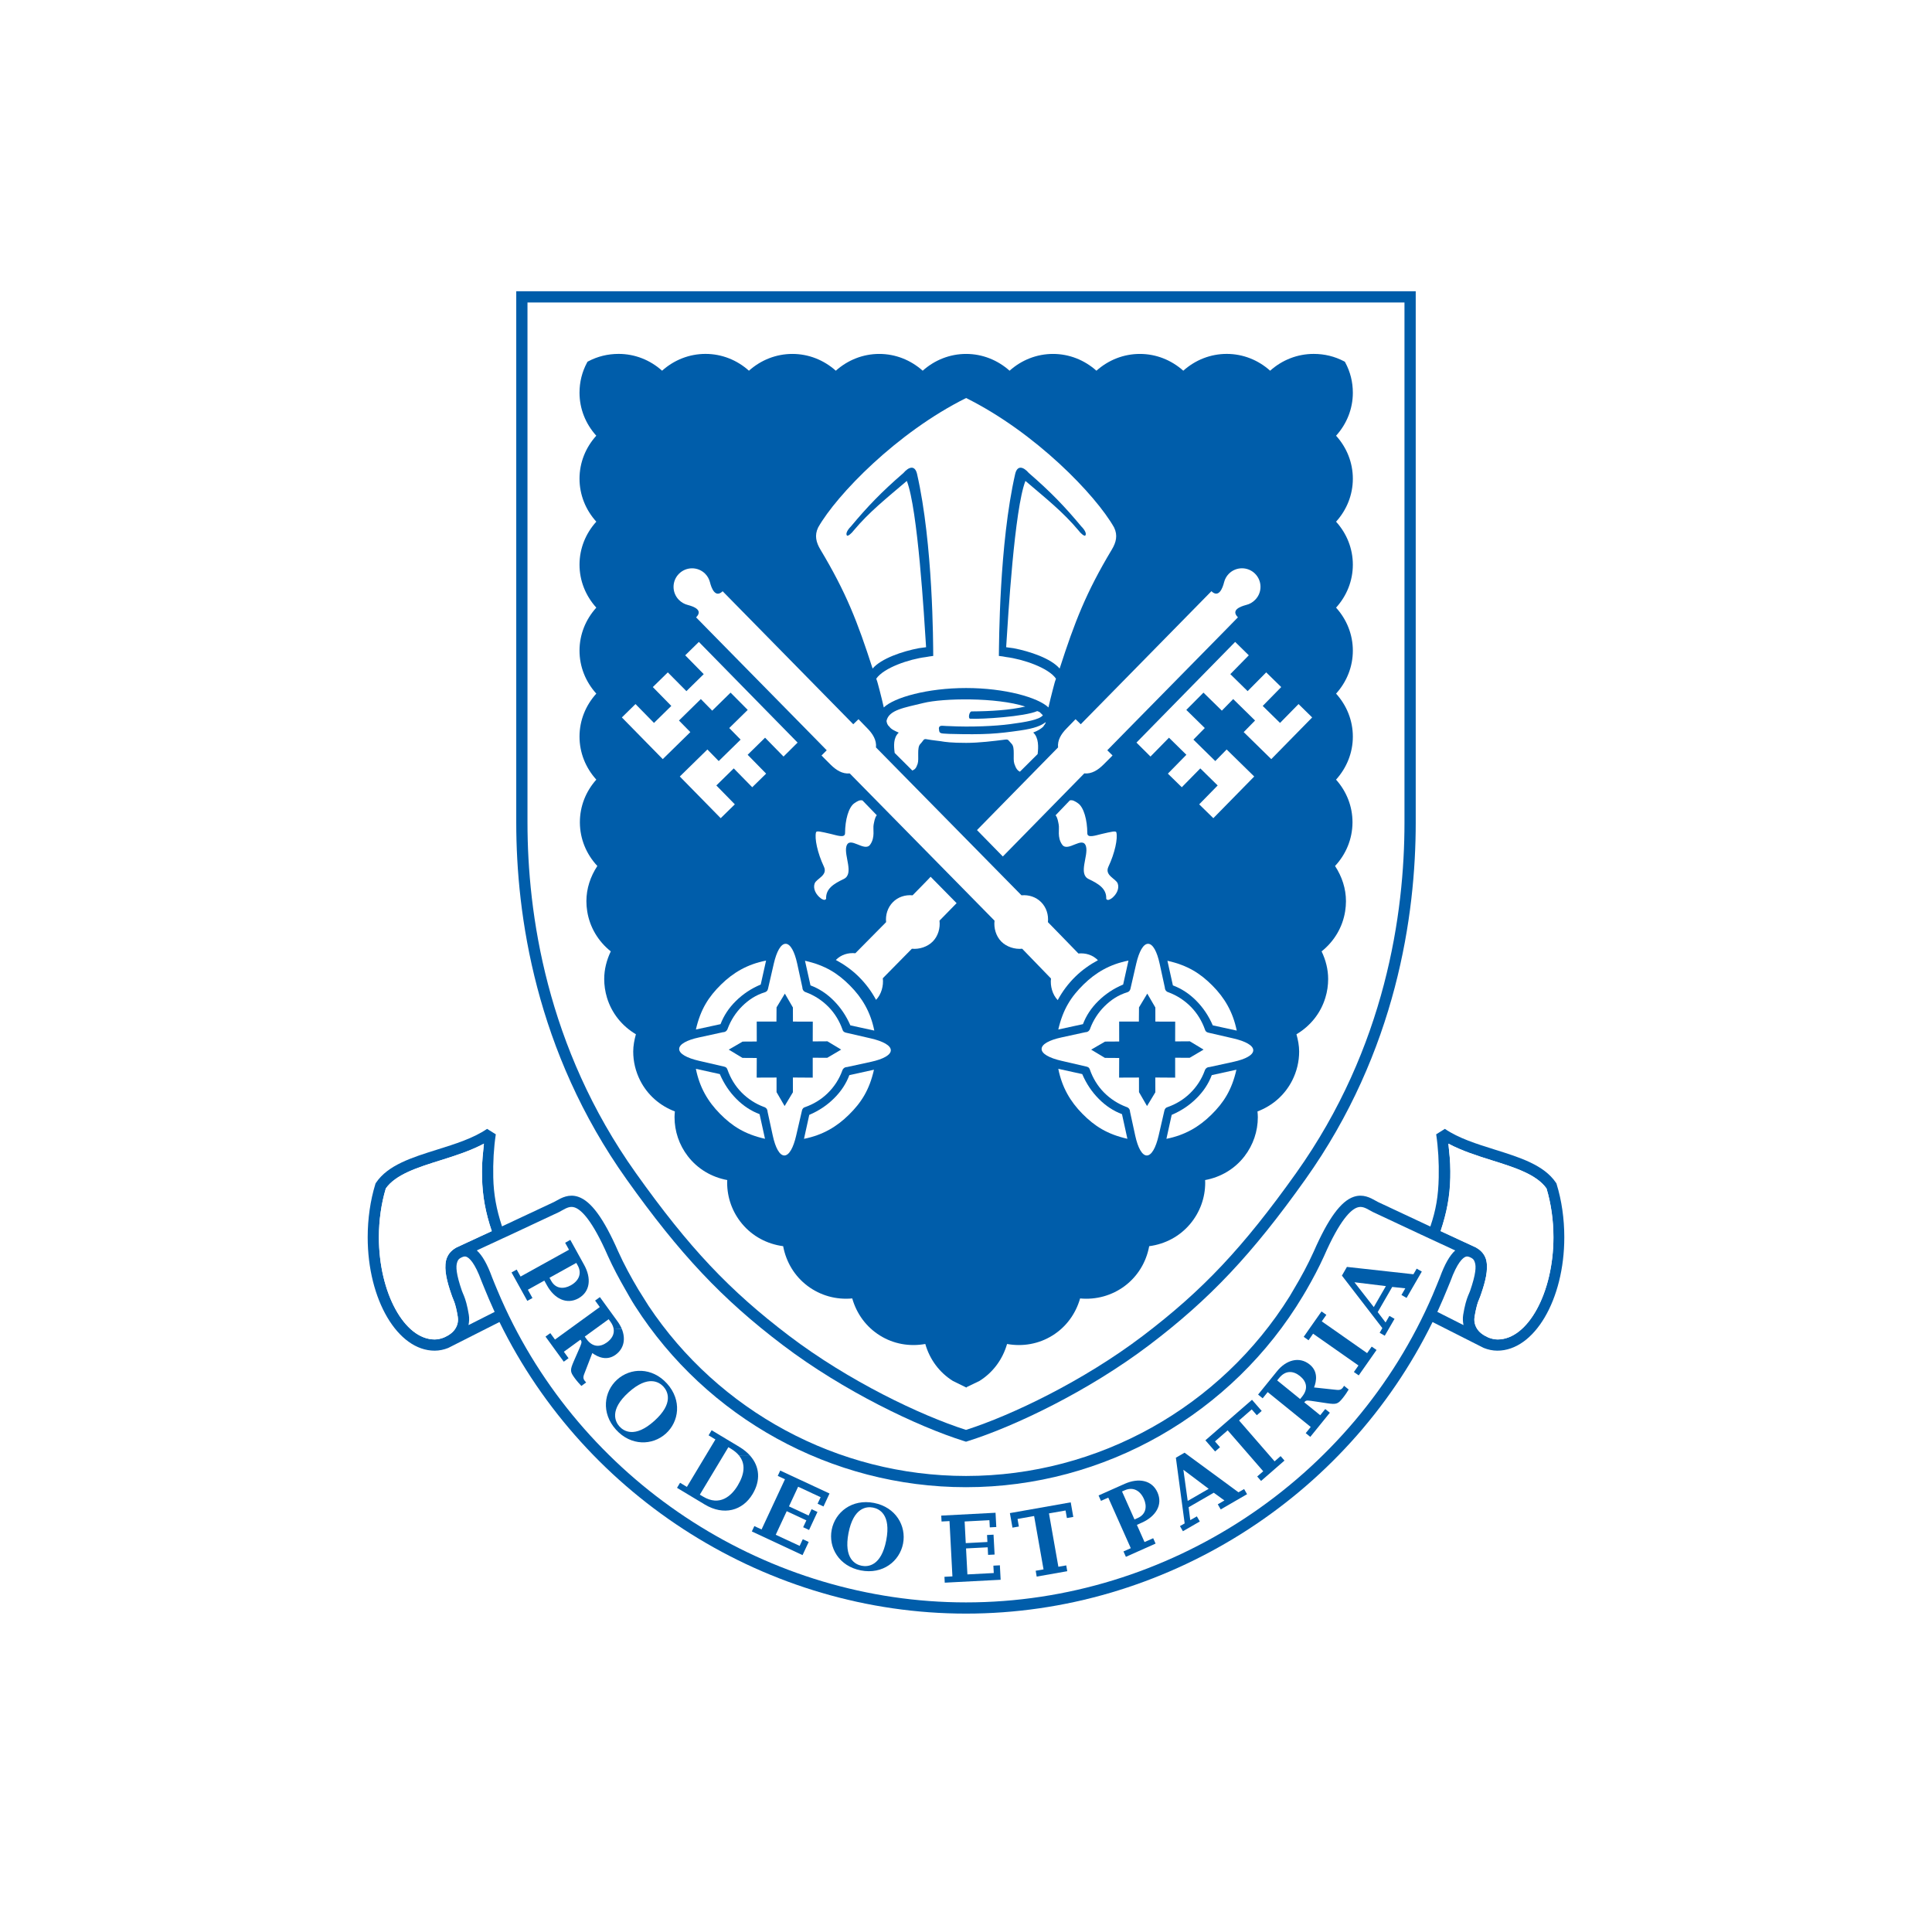 <?xml version="1.0" encoding="utf-8"?>
<!-- Generator: Adobe Illustrator 16.0.5, SVG Export Plug-In . SVG Version: 6.00 Build 0)  -->
<!DOCTYPE svg PUBLIC "-//W3C//DTD SVG 1.1//EN" "http://www.w3.org/Graphics/SVG/1.1/DTD/svg11.dtd">
<svg version="1.1" id="Layer_1" xmlns="http://www.w3.org/2000/svg" xmlns:xlink="http://www.w3.org/1999/xlink" x="0px" y="0px"
	 width="236.667px" height="233.333px" viewBox="-37.667 -23.423 236.667 233.333"
	 enable-background="new -37.667 -23.423 236.667 233.333" xml:space="preserve">
<rect x="-37.667" y="-23.423" fill="#FFFFFF" width="236.667" height="233.333"/>
<g>
	<path fill="#005DAA" d="M120.324,135.355c-8.447,13.542-23.412,22.021-39.656,22.021c-15.768,0-30.317-7.99-38.887-20.84
		l-1.242-1.98c-0.901-1.509-1.748-3.062-2.482-4.691c-1.765-4.029-3.317-6.156-4.893-6.686c-1.146-0.384-2.041,0.124-2.695,0.489
		l-0.269,0.147l-5.849,2.742l-0.522,0.244c-0.688-2.084-1.025-3.925-1.072-5.997c-0.04-1.854,0.063-3.631,0.311-5.28l-1.069-0.667
		c-1.672,1.151-3.92,1.854-6.097,2.535c-3.11,0.975-6.046,1.891-7.506,4.062l-0.056,0.085l-0.031,0.098
		c-0.61,1.985-0.934,4.234-0.934,6.498c0,7.661,3.681,13.892,8.204,13.892c0.565,0,1.132-0.121,1.661-0.333l0.744-0.377l5.533-2.8
		c10.566,21.571,32.882,35.719,57.151,35.719c24.273,0,46.592-14.153,57.15-35.716l5.533,2.799l0.736,0.372
		c0.531,0.213,1.1,0.336,1.668,0.336c4.523,0,8.203-6.229,8.203-13.892c0-2.264-0.322-4.51-0.936-6.498l-0.027-0.098l-0.059-0.085
		c-1.459-2.168-4.395-3.087-7.508-4.062c-2.174-0.681-4.424-1.384-6.098-2.535l-1.066,0.667c0.246,1.656,0.352,3.435,0.311,5.28
		c-0.049,2.305-0.338,3.986-1.025,6.016l-0.58-0.27l-5.838-2.735l-0.268-0.147c-0.654-0.365-1.547-0.873-2.697-0.489
		c-1.572,0.526-3.127,2.655-4.895,6.692c-0.73,1.625-1.576,3.179-2.479,4.685"/>
	<path fill="#FFFFFF" d="M21.375,120.032c0-1.175,0.125-2.265,0.237-3.362c-1.619,0.866-3.479,1.465-5.302,2.035
		c-2.833,0.887-5.503,1.733-6.715,3.453c-0.549,1.831-0.847,3.891-0.847,5.977c0,6.786,3.128,12.519,6.83,12.519
		c0.391,0,0.784-0.094,1.156-0.243l0.44-0.223c0.281-0.167,0.542-0.358,0.744-0.595c0.295-0.35,0.621-0.932,0.491-1.729
		c-0.072-0.438-0.143-0.782-0.212-1.07c-0.147-0.612-0.286-0.939-0.404-1.211l-0.084-0.215l-0.125-0.363
		c-0.482-1.398-0.865-2.865-0.615-4.001c0.009-0.05,0.023-0.097,0.037-0.145c0.013-0.033,0.02-0.072,0.033-0.106
		c0.187-0.537,0.552-0.994,1.156-1.334c0.012-0.005,0.019-0.015,0.03-0.02c0.01-0.005,0.015-0.009,0.024-0.014l4.327-2.002
		c-0.768-2.28-1.14-4.279-1.192-6.546C21.378,120.567,21.375,120.301,21.375,120.032"/>
	<path fill="#FFFFFF" d="M18.249,129.385c-0.009,0.005-0.017,0.009-0.024,0.016c-0.012,0.005-0.021,0.013-0.03,0.018
		c-0.607,0.34-0.969,0.797-1.159,1.334c-0.011,0.034-0.019,0.07-0.031,0.108c-0.014,0.046-0.03,0.093-0.04,0.143
		c-0.248,1.136,0.136,2.603,0.616,4.001l0.127,0.363l0.083,0.215c0.12,0.271,0.258,0.599,0.405,1.211
		c0.07,0.285,0.141,0.631,0.21,1.07c0.131,0.801-0.194,1.384-0.489,1.729c-0.201,0.238-0.464,0.43-0.744,0.595l-0.442,0.223
		c-0.37,0.149-0.766,0.243-1.154,0.243c-3.704,0-6.832-5.731-6.832-12.517c0-2.088,0.299-4.146,0.847-5.979
		c1.214-1.72,3.882-2.566,6.717-3.453c1.822-0.57,3.683-1.172,5.302-2.035c-0.113,1.099-0.236,2.188-0.236,3.362
		c0,0.269,0,0.534,0.007,0.805c0.051,2.267,0.424,4.266,1.188,6.546L18.249,129.385z"/>
	<path fill="#FFFFFF" d="M19.723,138.897c0.083-0.407,0.111-0.827,0.04-1.255c-0.049-0.292-0.096-0.539-0.143-0.771
		c-0.208-0.994-0.412-1.475-0.568-1.835l-0.138-0.344c-0.695-2.016-0.768-2.978-0.574-3.505c0.119-0.384,0.353-0.493,0.5-0.563
		c0,0,0.017-0.007,0.021-0.01c0.005-0.005,0.012-0.01,0.016-0.012c0.042-0.021,0.076-0.032,0.11-0.046
		c0.218-0.094,0.37-0.073,0.473-0.034c0.335,0.126,1.021,0.682,1.867,3.009c0.134,0.347,0.281,0.685,0.419,1.024
		c0.311,0.768,0.636,1.521,0.976,2.271c0.067,0.15,0.136,0.3,0.204,0.451L19.723,138.897z"/>
	<path fill="#FFFFFF" d="M138.713,133.064c-0.193,0.502-0.654,1.596-0.861,2.091h0.002c-9.717,22.641-32.412,37.708-57.188,37.708
		c-24.162,0-46.346-14.335-56.446-36.062c-0.344-0.74-0.674-1.487-0.989-2.245c-0.209-0.499-0.419-0.999-0.616-1.506
		c-0.587-1.613-1.197-2.688-1.876-3.304c1.062-0.491,2.337-1.083,3.198-1.485c0.122-0.055,0.229-0.105,0.334-0.151
		c0.393-0.185,0.648-0.301,0.648-0.301l5.92-2.773l0.306-0.17c0.629-0.355,1.053-0.56,1.584-0.382
		c0.788,0.262,2.133,1.506,4.07,5.938c0.643,1.426,1.375,2.794,2.146,4.134c0.312,0.525,0.672,1.222,1.184,2.008
		c8.755,13.668,24.007,22.187,40.537,22.187c17.016,0,32.654-9.046,41.268-23.419l0.457-0.774c0.77-1.337,1.498-2.703,2.141-4.125
		c1.941-4.441,3.287-5.687,4.074-5.947c0.531-0.178,0.955,0.025,1.584,0.383l0.305,0.167c0,0.002,5.908,2.77,5.908,2.77l4.191,1.944
		C139.916,130.362,139.305,131.441,138.713,133.064"/>
	<path fill="#FFFFFF" d="M141.611,138.897c-0.084-0.407-0.109-0.827-0.041-1.255c0.049-0.292,0.096-0.539,0.143-0.771
		c0.209-0.994,0.414-1.475,0.57-1.835l0.139-0.344c0.693-2.016,0.766-2.978,0.568-3.505c-0.117-0.384-0.352-0.493-0.498-0.563
		c0,0-0.016-0.007-0.021-0.01c-0.006-0.005-0.012-0.01-0.016-0.012c-0.043-0.021-0.074-0.032-0.111-0.046
		c-0.217-0.094-0.369-0.073-0.473-0.034c-0.334,0.126-1.021,0.682-1.865,3.009c-0.135,0.347-0.281,0.685-0.42,1.024
		c-0.311,0.768-0.637,1.521-0.977,2.271c-0.066,0.15-0.135,0.3-0.203,0.451L141.611,138.897z"/>
	<path fill="#FFFFFF" d="M140.002,120.035c0-1.175-0.125-2.265-0.238-3.365c1.621,0.866,3.479,1.465,5.301,2.035
		c2.836,0.887,5.502,1.733,6.717,3.455c0.551,1.829,0.848,3.889,0.848,5.977c0,6.784-3.129,12.517-6.828,12.517
		c-0.391,0-0.787-0.094-1.156-0.241l-0.441-0.228c-0.281-0.162-0.543-0.354-0.744-0.592c-0.295-0.347-0.619-0.93-0.49-1.728
		c0.074-0.44,0.145-0.783,0.215-1.071c0.145-0.614,0.283-0.941,0.4-1.213l0.088-0.216l0.123-0.364
		c0.48-1.396,0.863-2.863,0.615-3.999c-0.008-0.048-0.025-0.097-0.037-0.143c-0.012-0.038-0.021-0.074-0.031-0.108
		c-0.189-0.537-0.553-0.991-1.158-1.334c-0.01-0.007-0.02-0.013-0.029-0.018c-0.01-0.004-0.016-0.011-0.023-0.014l-4.324-2.006
		c0.766-2.275,1.137-4.277,1.188-6.544C139.996,120.567,140.002,120.298,140.002,120.035"/>
	<path fill="#FFFFFF" d="M143.127,129.385c0.01,0.005,0.018,0.009,0.023,0.016c0.012,0.005,0.021,0.013,0.029,0.018
		c0.607,0.343,0.969,0.8,1.158,1.334c0.012,0.036,0.021,0.07,0.033,0.108c0.012,0.046,0.023,0.093,0.037,0.143
		c0.248,1.139-0.137,2.603-0.615,4.001l-0.127,0.363l-0.082,0.215c-0.121,0.271-0.26,0.599-0.404,1.211
		c-0.07,0.288-0.141,0.633-0.213,1.07c-0.131,0.801,0.195,1.384,0.49,1.729c0.201,0.238,0.463,0.43,0.742,0.595l0.441,0.223
		c0.371,0.149,0.768,0.243,1.154,0.243c3.703,0,6.832-5.731,6.832-12.517c0-2.088-0.299-4.146-0.848-5.977
		c-1.215-1.722-3.883-2.568-6.717-3.455c-1.822-0.57-3.684-1.169-5.303-2.035c0.113,1.099,0.238,2.188,0.238,3.363
		c0,0.268-0.004,0.533-0.008,0.804c-0.053,2.27-0.424,4.266-1.189,6.546L143.127,129.385z"/>
	<path fill="#005DAA" d="M135.07,12.252H25.573v65.099c0,11.27,2.348,27.996,13.526,43.708c6.521,9.16,11.698,14.657,19.11,20.275
		c7.458,5.656,16.551,9.994,22.25,11.779l0.207,0.066l0.206-0.066c5.7-1.785,14.792-6.125,22.251-11.779
		c7.408-5.616,12.59-11.113,19.107-20.275c11.182-15.712,13.527-32.438,13.527-43.708V12.252H135.07z"/>
	<path fill="#FFFFFF" d="M80.665,13.628h53.714v63.723c0,11.067-2.303,27.498-13.268,42.913
		c-6.518,9.153-11.441,14.378-18.82,19.977c-7.244,5.492-16.029,9.703-21.626,11.492c-5.599-1.789-14.381-6-21.625-11.492
		c-7.383-5.601-12.306-10.827-18.82-19.977c-10.968-15.415-13.271-31.846-13.271-42.913V13.628H80.665z"/>
	<path fill="#005DAA" d="M117.924,21.987c-1.469-1.317-3.336-2.059-5.32-2.059c-1.98,0-3.848,0.74-5.32,2.059
		c-1.469-1.312-3.334-2.056-5.318-2.056c-1.986,0-3.854,0.743-5.322,2.056c-1.469-1.312-3.338-2.056-5.32-2.056
		s-3.852,0.743-5.32,2.056c-1.471-1.312-3.342-2.056-5.323-2.056c-1.984,0-3.851,0.743-5.32,2.056
		c-1.473-1.312-3.339-2.056-5.321-2.056c-1.985,0-3.853,0.743-5.322,2.056c-1.469-1.312-3.336-2.056-5.32-2.056
		c-1.984,0-3.853,0.743-5.322,2.056c-1.469-1.317-3.337-2.059-5.32-2.059c-1.982,0-3.851,0.74-5.32,2.059
		c-1.47-1.317-3.339-2.059-5.323-2.059c-1.324,0-2.575,0.306-3.717,0.907l-0.099,0.053l-0.051,0.098
		c-0.613,1.141-0.924,2.386-0.924,3.699c0,1.962,0.742,3.81,2.054,5.264c-1.313,1.455-2.054,3.305-2.054,5.265
		c0,1.962,0.742,3.811,2.057,5.266c-1.315,1.453-2.057,3.302-2.057,5.266c0,1.963,0.742,3.809,2.057,5.264
		c-1.315,1.456-2.057,3.304-2.057,5.267c0,1.961,0.742,3.81,2.057,5.266c-1.315,1.453-2.057,3.301-2.057,5.264
		c0,1.965,0.742,3.815,2.057,5.271c-1.289,1.447-2.012,3.272-2.012,5.211c0,0.024,0,0.049,0,0.07
		c0.016,1.983,0.784,3.847,2.139,5.296c-0.856,1.302-1.341,2.778-1.341,4.311c0,0.411,0.033,0.822,0.099,1.235
		c0.31,1.955,1.341,3.682,2.888,4.914c-0.515,1.076-0.805,2.222-0.805,3.387c0,0.764,0.112,1.53,0.337,2.277
		c0.574,1.901,1.837,3.477,3.545,4.49c-0.192,0.698-0.328,1.407-0.328,2.117c0,1.218,0.285,2.429,0.849,3.544
		c0.895,1.767,2.406,3.092,4.254,3.791c-0.022,0.232-0.042,0.468-0.042,0.699c0,1.727,0.561,3.396,1.624,4.78
		c1.198,1.56,2.911,2.573,4.833,2.928c-0.002,0.106-0.012,0.213-0.012,0.317c0,1.852,0.641,3.626,1.839,5.055
		c1.275,1.521,3.053,2.468,5.021,2.728c0.364,1.952,1.404,3.677,2.99,4.869c1.58,1.184,3.514,1.716,5.474,1.531
		c0.538,1.892,1.718,3.502,3.389,4.542c1.666,1.04,3.626,1.385,5.559,1.037c0.538,1.885,1.715,3.49,3.38,4.53l1.65,0.808
		l0.087-0.078l1.514-0.729c1.666-1.04,2.844-2.647,3.385-4.53c1.932,0.348,3.891,0,5.557-1.037c1.672-1.037,2.85-2.65,3.391-4.542
		c1.961,0.185,3.895-0.349,5.477-1.531c1.584-1.192,2.625-2.917,2.986-4.869c1.969-0.26,3.748-1.208,5.021-2.728
		c1.195-1.429,1.84-3.201,1.84-5.055c0-0.104-0.01-0.211-0.012-0.317c1.924-0.354,3.635-1.368,4.832-2.924
		c1.062-1.388,1.627-3.056,1.627-4.787c0-0.23-0.023-0.467-0.043-0.696c1.848-0.699,3.357-2.024,4.252-3.791
		c0.564-1.115,0.852-2.323,0.852-3.544c0-0.71-0.135-1.419-0.33-2.117c1.709-1.015,2.973-2.587,3.545-4.49
		c0.229-0.747,0.338-1.515,0.338-2.277c0-1.162-0.287-2.311-0.803-3.387c1.545-1.232,2.576-2.959,2.885-4.914
		c0.064-0.411,0.1-0.822,0.1-1.233c0-1.53-0.482-3.009-1.338-4.312c1.352-1.449,2.119-3.312,2.137-5.296v-0.072
		c0-1.937-0.725-3.762-2.014-5.21c1.312-1.455,2.057-3.304,2.057-5.271c0-1.963-0.74-3.811-2.055-5.264
		c1.314-1.453,2.055-3.303,2.055-5.266c0-1.965-0.74-3.812-2.055-5.267c1.314-1.453,2.055-3.301,2.055-5.264
		c0-1.964-0.74-3.812-2.055-5.266c1.314-1.453,2.055-3.301,2.055-5.266c0-1.963-0.74-3.812-2.055-5.265
		c1.314-1.452,2.055-3.302,2.055-5.264c0-1.315-0.312-2.562-0.926-3.699l-0.051-0.098l-0.1-0.053
		c-1.143-0.602-2.393-0.907-3.717-0.907C121.262,19.929,119.395,20.669,117.924,21.987"/>
	<path fill="#FFFFFF" d="M69.738,76.439c-0.248,0.291-0.31,0.791-0.382,1.125c-0.122,0.566,0.215,1.576-0.431,2.48
		c-0.697,0.972-2.539-1.16-2.913,0.215c-0.309,1.143,0.978,3.368-0.322,3.992c-1.236,0.589-2.211,1.186-2.158,2.426
		c-0.161,0.268-0.487,0.053-0.648-0.055c-0.646-0.486-0.982-1.24-0.753-1.834c0.229-0.593,1.635-0.975,1.13-2.049
		c-0.796-1.691-1.158-3.459-0.969-4.205c0.054-0.221,0.605-0.082,1.804,0.195c0.749,0.174,1.752,0.549,1.755-0.089
		c0.004-1.615,0.431-3.181,1.132-3.665c0.397-0.275,0.674-0.432,1.002-0.347L69.738,76.439"/>
	<path fill="#FFFFFF" d="M91.639,76.446c0.25,0.29,0.311,0.79,0.381,1.124c0.121,0.566-0.215,1.578,0.432,2.48
		c0.697,0.969,2.539-1.162,2.916,0.215c0.311,1.143-0.979,3.368,0.32,3.989c1.236,0.592,2.215,1.188,2.156,2.429
		c0.162,0.271,0.488,0.053,0.652-0.055c0.645-0.486,0.979-1.24,0.752-1.834c-0.229-0.596-1.637-0.977-1.135-2.05
		c0.795-1.69,1.162-3.459,0.971-4.204c-0.055-0.221-0.605-0.08-1.801,0.195c-0.75,0.175-1.754,0.546-1.756-0.089
		c-0.002-1.615-0.432-3.181-1.133-3.667c-0.396-0.275-0.678-0.438-1.01-0.354L91.639,76.446"/>
	<path fill="#FFFFFF" d="M80.681,60.857c-4.757,0-8.82,1.161-10.086,2.379c-0.143-0.599-0.348-1.528-0.51-2.096
		c-0.264-0.937-0.18-0.77-0.412-1.428c0.917-1.341,4.036-2.391,6.06-2.645c0.272-0.055,0.634-0.104,0.919-0.14
		c-0.011-1.412-0.011-13.688-1.987-22.318c-0.268-1.081-1.003-0.862-1.663-0.093c-2.688,2.326-4.407,4.117-6.445,6.562
		c0,0-0.73,0.698-0.484,1.088c0.107,0.171,0.647-0.333,0.812-0.578c1.942-2.319,3.979-3.918,6.532-6.099
		c1.342,3.443,2.119,16.579,2.36,20.369c-0.201,0.037-0.339,0.037-0.882,0.119c-2.019,0.384-4.617,1.259-5.669,2.497
		c-1.848-5.724-3.234-9.308-6.402-14.59c-0.514-0.861-0.741-1.725-0.269-2.696c2.264-3.992,9.642-11.634,18.125-15.854
		c8.486,4.22,15.863,11.861,18.126,15.854c0.473,0.972,0.246,1.835-0.27,2.696c-3.168,5.283-4.551,8.867-6.4,14.59
		c-1.053-1.238-3.65-2.113-5.668-2.497c-0.545-0.082-0.715-0.082-0.883-0.119c0.24-3.79,1.018-16.925,2.361-20.369
		c2.551,2.181,4.59,3.779,6.531,6.099c0.164,0.245,0.703,0.75,0.812,0.578c0.246-0.39-0.484-1.088-0.484-1.088
		c-2.037-2.444-3.754-4.236-6.445-6.562c-0.662-0.77-1.395-0.987-1.664,0.093c-1.975,8.63-1.975,20.891-2.004,22.318
		c0.252,0.019,0.646,0.085,0.922,0.14c2.021,0.254,5.16,1.304,6.074,2.645c-0.232,0.658-0.146,0.491-0.41,1.428
		c-0.162,0.566-0.367,1.497-0.512,2.096C89.502,62.018,85.439,60.857,80.681,60.857"/>
	<path fill="#FFFFFF" d="M85.457,67.177c-1.426,0.178-3.178,0.399-4.77,0.399c-1.821,0-2.569-0.109-3.136-0.208
		c-0.505-0.073-0.978-0.107-1.659-0.23c-0.465-0.107-0.384,0.121-0.829,0.578c-0.444,0.459-0.116,1.807-0.322,2.429
		c-0.2,0.592-0.352,0.679-0.648,0.82l-2.166-2.159c-0.103-0.841-0.185-1.851,0.5-2.486c-0.505-0.222-0.944-0.423-1.144-0.729
		c-0.283-0.237-0.316-0.494-0.354-0.701c0.274-1.364,2.221-1.632,4.523-2.2c2.426-0.602,8.925-0.706,12.474,0.435
		c-1.896,0.442-4.234,0.58-6.58,0.597c-0.289,0.007-0.458,0.904-0.156,0.893c1.383,0.08,6.664-0.256,8.203-0.932
		c0.396,0.145,0.229,0.066,0.691,0.51c-0.41,0.546-2.094,0.836-4.062,1.093c-1.711,0.229-4.703,0.379-7.493,0.232
		c0,0-0.409-0.007-0.73-0.037c-0.594-0.048-0.435,0.464-0.435,0.464c0,0.58,0.377,0.459,1.272,0.53
		c4.435,0.119,5.88-0.021,8.642-0.413c1.832-0.261,2.604-0.604,3.16-1.033c-0.057,0.322-0.285,0.418-0.279,0.534
		c-0.309,0.288-0.66,0.516-1.258,0.745c0.688,0.631,0.643,1.796,0.541,2.637l-2.17,2.161c-0.295-0.142-0.488-0.384-0.686-0.978
		c-0.207-0.621,0.121-1.967-0.322-2.427C85.822,67.242,85.895,67.126,85.457,67.177"/>
	<polygon fill="#FFFFFF" points="60.036,67.54 58.315,69.251 56.053,66.941 53.919,69.034 56.183,71.344 54.48,73.01 52.216,70.702 
		50.084,72.792 52.349,75.105 50.617,76.8 45.608,71.695 48.987,68.385 50.376,69.804 53.058,67.177 51.664,65.758 53.928,63.537 
		51.827,61.421 49.577,63.628 48.184,62.209 45.505,64.837 46.898,66.256 43.52,69.566 38.511,64.46 40.18,62.821 42.446,65.132 
		44.567,63.05 42.303,60.74 44.139,58.94 46.418,61.238 48.538,59.156 46.271,56.849 47.943,55.209 	"/>
	<path fill="#FFFFFF" d="M85.178,81.493l9.979-10.178c0.904,0.089,1.672-0.411,2.328-1.058c0.754-0.74,1.133-1.138,1.133-1.138
		l-0.643-0.639l2.404-2.449l12.102-12.304l1.496-1.531c-0.885-0.887,0.262-1.314,1.016-1.517c0.404-0.094,0.785-0.312,1.098-0.631
		c0.881-0.891,0.867-2.328-0.027-3.208c-0.891-0.877-2.328-0.866-3.209,0.03c-0.283,0.29-0.473,0.642-0.568,1.012
		c-0.188,0.759-0.656,1.983-1.557,1.115L94.723,65.294c-0.432-0.431-0.639-0.617-0.639-0.617s-0.795,0.825-1.113,1.149
		c-0.637,0.646-1.119,1.423-1.027,2.308l-9.932,10.124L85.178,81.493"/>
	<path fill="#FFFFFF" d="M79.516,87.21l-2.097,2.143c0.112,0.907-0.172,1.893-0.824,2.552c-0.645,0.658-1.656,0.979-2.559,0.888
		l-3.561,3.617c0.112,0.906-0.176,1.979-0.828,2.644c-0.558-1.04-1.271-1.999-2.156-2.872c-0.835-0.818-1.785-1.485-2.769-2.011
		c0.641-0.653,1.496-0.911,2.391-0.827c1.782-1.814,1.644-1.651,3.767-3.809c-0.094-0.888,0.188-1.791,0.821-2.438
		c0.641-0.654,1.527-0.931,2.421-0.848c0,0,2.226-2.259,2.209-2.273C76.317,83.961,79.516,87.21,79.516,87.21"/>
	<polygon fill="#FFFFFF" points="101.547,67.54 103.266,69.251 105.531,66.941 107.662,69.034 105.396,71.344 107.1,73.01 
		109.367,70.702 111.496,72.792 109.232,75.105 110.965,76.8 115.973,71.695 112.596,68.385 111.203,69.804 108.525,67.177 
		109.918,65.758 107.654,63.537 109.756,61.421 112.008,63.628 113.398,62.209 116.076,64.837 114.684,66.256 118.062,69.566 
		123.072,64.46 121.402,62.821 119.135,65.132 117.014,63.05 119.281,60.74 117.441,58.94 115.166,61.238 113.045,59.156 
		115.309,56.849 113.637,55.209 	"/>
	<path fill="#FFFFFF" d="M51.457,107.629c-0.025-0.082-0.067-0.184-0.131-0.247c-0.077-0.08-0.173-0.118-0.271-0.145l-3.094-0.716
		c-1.485-0.34-2.436-0.865-2.431-1.453c0.005-0.584,0.953-1.092,2.419-1.408l2.946-0.643c0.144,0,0.306-0.053,0.418-0.165
		c0.084-0.082,0.159-0.217,0.181-0.324c0.371-0.979,0.966-1.919,1.759-2.702c0.781-0.767,1.661-1.364,2.786-1.704
		c0.083-0.025,0.159-0.073,0.225-0.136c0.079-0.077,0.119-0.174,0.145-0.27l0.713-3.097c0.342-1.484,0.864-2.438,1.453-2.432
		c0.583,0.005,1.09,0.953,1.411,2.417l0.641,2.945c0,0.147,0.056,0.309,0.167,0.423c0.081,0.082,0.199,0.146,0.304,0.167
		c0.992,0.37,1.93,0.969,2.721,1.772c0.791,0.805,1.357,1.767,1.71,2.763c0.025,0.082,0.065,0.183,0.13,0.247
		c0.078,0.077,0.174,0.121,0.272,0.146l3.093,0.713c1.486,0.344,2.436,0.866,2.433,1.453c-0.007,0.585-0.954,1.091-2.418,1.41
		l-2.949,0.643c-0.145-0.002-0.306,0.055-0.418,0.167c-0.084,0.08-0.147,0.191-0.171,0.297c-0.367,1.001-0.959,1.934-1.769,2.729
		c-0.812,0.797-1.768,1.361-2.775,1.713c-0.082,0.028-0.171,0.063-0.236,0.128c-0.077,0.078-0.119,0.173-0.143,0.271l-0.716,3.093
		c-0.342,1.485-0.865,2.438-1.452,2.433c-0.585-0.006-1.091-0.953-1.411-2.421l-0.641-2.944c0-0.146-0.057-0.307-0.167-0.42
		c-0.082-0.085-0.197-0.148-0.304-0.169c-0.989-0.37-1.931-0.968-2.721-1.771C52.377,109.589,51.808,108.627,51.457,107.629"/>
	<path fill="#FFFFFF" d="M50.597,102.031c0.4-1.044,1.018-1.987,1.875-2.83c0.86-0.849,1.851-1.516,3.05-2.026l0.653-2.93
		c-2.281,0.447-4.015,1.46-5.518,2.938c-1.509,1.487-2.503,3.007-3.079,5.504L50.597,102.031"/>
	<path fill="#FFFFFF" d="M55.38,113.058c-1.046-0.396-1.991-1.013-2.839-1.867c-0.849-0.857-1.516-1.846-2.032-3.043l-2.933-0.645
		c0.455,2.28,1.473,4.01,2.958,5.511c1.486,1.502,3.012,2.493,5.51,3.06L55.38,113.058"/>
	<path fill="#FFFFFF" d="M66.378,108.275c-0.397,1.047-1.014,1.992-1.868,2.835c-0.858,0.852-1.845,1.521-3.043,2.034l-0.646,2.935
		c2.279-0.455,4.007-1.473,5.507-2.957c1.507-1.484,2.496-3.012,3.065-5.51L66.378,108.275"/>
	<path fill="#FFFFFF" d="M61.616,97.282c1.049,0.394,1.993,1.009,2.84,1.859c0.852,0.857,1.524,1.842,2.045,3.037l2.932,0.64
		c-0.46-2.279-1.483-4.008-2.972-5.504c-1.49-1.499-3.017-2.485-5.517-3.048L61.616,97.282"/>
	<path fill="#FFFFFF" d="M61.203,66.034l2.402,2.448l-0.638,0.639c0,0,0.377,0.395,1.131,1.138c0.657,0.647,1.427,1.148,2.327,1.058
		l17.737,18.038c-0.109,0.905,0.174,1.891,0.824,2.553c0.646,0.655,1.656,0.977,2.561,0.885l3.531,3.648
		c-0.111,0.907,0.174,1.979,0.824,2.645c0.559-1.042,1.271-2.002,2.156-2.872c0.836-0.82,1.787-1.485,2.77-2.015
		c-0.641-0.649-1.496-0.908-2.391-0.823c-1.781-1.814-1.611-1.685-3.736-3.841c0.094-0.885-0.186-1.795-0.82-2.438
		c-0.641-0.651-1.527-0.931-2.418-0.848L69.639,68.134c0.092-0.887-0.395-1.663-1.027-2.308c-0.32-0.327-1.116-1.149-1.116-1.149
		s-0.201,0.188-0.639,0.617l-16-16.291c-0.903,0.868-1.369-0.358-1.558-1.117c-0.098-0.368-0.283-0.722-0.571-1.015
		c-0.879-0.895-2.313-0.904-3.208-0.025c-0.894,0.878-0.905,2.315-0.028,3.208c0.311,0.315,0.695,0.532,1.097,0.629
		c0.756,0.198,1.9,0.63,1.016,1.518l1.5,1.532L61.203,66.034"/>
	<path fill="#FFFFFF" d="M95.852,107.629c-0.023-0.082-0.066-0.184-0.129-0.247c-0.078-0.08-0.174-0.118-0.271-0.145l-3.09-0.716
		c-1.488-0.34-2.439-0.865-2.434-1.453c0.004-0.584,0.951-1.092,2.418-1.408l2.945-0.643c0.145,0,0.309-0.053,0.42-0.165
		c0.082-0.082,0.158-0.217,0.178-0.324c0.373-0.979,0.967-1.919,1.76-2.702c0.781-0.767,1.66-1.364,2.785-1.704
		c0.084-0.025,0.16-0.073,0.227-0.136c0.076-0.077,0.121-0.174,0.146-0.27l0.713-3.097c0.346-1.484,0.865-2.438,1.455-2.432
		c0.582,0.005,1.088,0.953,1.408,2.417l0.641,2.945c0,0.147,0.059,0.309,0.166,0.423c0.082,0.082,0.197,0.146,0.305,0.167
		c0.992,0.37,1.932,0.969,2.723,1.772c0.793,0.805,1.357,1.767,1.713,2.763c0.025,0.082,0.064,0.183,0.129,0.247
		c0.076,0.077,0.17,0.121,0.271,0.146l3.094,0.713c1.484,0.344,2.438,0.866,2.43,1.453c-0.006,0.585-0.951,1.091-2.416,1.41
		l-2.947,0.643c-0.148-0.002-0.309,0.055-0.42,0.167c-0.084,0.08-0.146,0.191-0.17,0.297c-0.367,1.001-0.959,1.934-1.77,2.729
		c-0.812,0.797-1.77,1.361-2.775,1.713c-0.082,0.028-0.17,0.063-0.236,0.128c-0.076,0.078-0.117,0.173-0.145,0.271l-0.713,3.093
		c-0.344,1.485-0.867,2.438-1.453,2.433c-0.584-0.006-1.092-0.953-1.412-2.421l-0.641-2.944c0-0.146-0.055-0.307-0.166-0.42
		c-0.082-0.085-0.197-0.148-0.305-0.169c-0.988-0.37-1.934-0.968-2.725-1.771C96.771,109.589,96.203,108.627,95.852,107.629"/>
	<path fill="#FFFFFF" d="M94.992,102.031c0.398-1.044,1.018-1.987,1.875-2.83c0.861-0.849,1.852-1.516,3.051-2.026l0.65-2.93
		c-2.279,0.447-4.01,1.46-5.514,2.938c-1.512,1.487-2.504,3.007-3.082,5.504L94.992,102.031"/>
	<path fill="#FFFFFF" d="M99.775,113.058c-1.047-0.396-1.99-1.013-2.836-1.867c-0.852-0.857-1.52-1.846-2.035-3.043l-2.932-0.645
		c0.457,2.28,1.473,4.01,2.957,5.511c1.488,1.502,3.012,2.493,5.508,3.06L99.775,113.058"/>
	<path fill="#FFFFFF" d="M110.773,108.275c-0.396,1.047-1.014,1.992-1.869,2.835c-0.855,0.852-1.844,1.521-3.041,2.034l-0.646,2.935
		c2.281-0.455,4.008-1.473,5.51-2.957c1.504-1.484,2.494-3.012,3.064-5.51L110.773,108.275"/>
	<path fill="#FFFFFF" d="M106.01,97.282c1.049,0.394,1.996,1.009,2.844,1.859c0.852,0.857,1.521,1.842,2.041,3.037l2.936,0.64
		c-0.465-2.279-1.486-4.008-2.971-5.504c-1.494-1.499-3.02-2.485-5.518-3.048L106.01,97.282"/>
	<polygon fill="#005DAA" points="54.432,164.171 60.644,167.07 61.395,165.462 60.672,165.124 60.289,165.943 57.36,164.577 
		58.704,161.69 61.113,162.814 60.719,163.654 61.442,163.992 62.471,161.783 61.751,161.445 61.388,162.222 58.981,161.1 
		60.104,158.694 62.86,159.979 62.486,160.775 63.209,161.113 63.948,159.525 57.909,156.713 57.606,157.369 58.49,157.781 
		55.623,163.929 54.739,163.515 	"/>
	<path fill="#005DAA" d="M72.956,165.66c0.419-2.156-0.879-4.46-3.567-4.982c-2.688-0.521-4.754,1.131-5.173,3.285
		c-0.422,2.157,0.877,4.462,3.565,4.982C70.471,169.47,72.538,167.817,72.956,165.66 M70.895,165.261
		c-0.616,3.164-2.244,3.268-3.005,3.116c-0.757-0.145-2.229-0.851-1.616-4.016c0.616-3.161,2.246-3.263,3.004-3.112
		C70.036,161.395,71.511,162.099,70.895,165.261"/>
	<polygon fill="#005DAA" points="78.064,170.448 84.91,170.091 84.816,168.32 84.021,168.363 84.068,169.266 80.839,169.435 
		80.671,166.252 83.324,166.115 83.371,167.043 84.17,167.002 84.039,164.566 83.244,164.608 83.289,165.464 80.635,165.604 
		80.499,162.951 83.535,162.793 83.582,163.673 84.377,163.629 84.285,161.882 77.634,162.232 77.671,162.955 78.646,162.902 
		79.003,169.677 78.027,169.728 	"/>
	<polygon fill="#005DAA" points="89.326,169.702 93.07,169.042 92.947,168.331 91.982,168.498 90.83,161.961 92.861,161.605 
		93.027,162.53 93.809,162.394 93.496,160.607 86.043,161.925 86.359,163.705 87.143,163.57 86.98,162.643 89.01,162.283 
		90.164,168.82 89.203,168.987 	"/>
	<path fill="#005DAA" d="M104.123,159.391c-0.672-1.51-2.312-1.81-4.021-1.051l-3.195,1.424l0.293,0.662l0.895-0.397l2.758,6.194
		l-0.895,0.397l0.295,0.661l3.637-1.621l-0.293-0.657l-1.061,0.468l-0.936-2.104l0.615-0.276
		C103.895,162.343,104.807,160.922,104.123,159.391 M102.463,160.195c0.391,0.883,0.289,1.869-0.76,2.333l-0.396,0.177l-1.527-3.429
		l0.332-0.147C101.139,158.674,102.006,159.169,102.463,160.195"/>
	<path fill="#005DAA" d="M37.5,139.337h1c-0.129-0.287-0.3-0.592-0.513-0.884l-2.168-2.986l-0.587,0.425l0.576,0.791l-3.657,2.654
		l-1.833,1.332l-0.574-0.79l-0.587,0.425l2.237,3.075l0.585-0.427l-0.574-0.791l2.029-1.477l0.072,0.099
		c0.147,0.205,0,0.493-0.275,1.143l-0.611,1.396c-0.478,1.107-0.453,1.286,0.107,2.057c0.248,0.343,0.658,0.807,0.822,0.969
		l0.587-0.425c-0.067-0.073-0.132-0.145-0.189-0.219c-0.244-0.334-0.154-0.562,0.047-1.063l0.895-2.321
		c0.704,0.515,1.787,0.979,2.854,0.208c1.06-0.771,1.241-1.989,0.759-3.167L37.5,139.337c0.118,0.661-0.215,1.238-0.815,1.678
		c-0.821,0.592-1.75,0.628-2.504-0.409l-0.217-0.302l1.329-0.967l1.601-1.162l0.219,0.304
		C37.328,138.777,37.453,139.066,37.5,139.337"/>
	<path fill="#005DAA" d="M48.457,159.9l-0.396-0.234l2.869-4.771l0.626-1.044l0.321,0.191c0.424,0.259,0.756,0.539,1.001,0.844
		l1.352,0.009c-0.348-0.391-0.792-0.759-1.329-1.081l-3.393-2.038l-0.374,0.622l0.837,0.505l-1.198,1.992l-2.295,3.82l-0.837-0.505
		l-0.373,0.619l3.393,2.04c2.337,1.404,4.639,0.764,5.863-1.277c0.995-1.651,0.885-3.353-0.295-4.692l-1.352-0.005
		c0.8,0.987,0.675,2.236-0.171,3.646C51.925,159.848,50.483,161.12,48.457,159.9"/>
	<path fill="#005DAA" d="M115.096,159.608l-0.361-0.629l-0.691,0.397l-6.105-4.484l-0.498-0.366l-0.637,0.366l-0.428,0.249
		l1.076,8.047l-0.576,0.331l0.363,0.626l2.068-1.193l-0.361-0.628l-0.809,0.463l-0.199-1.581l3.08-1.777l1.305,0.948l-0.814,0.471
		l0.361,0.626L115.096,159.608z M110.396,158.95l-2.57,1.484l-0.531-3.817L110.396,158.95"/>
	<polygon fill="#005DAA" points="119.68,155.49 119.207,154.944 118.469,155.585 117.867,154.893 114.115,150.576 115.67,149.222 
		116.289,149.935 116.889,149.411 115.701,148.045 109.992,153.007 111.182,154.376 111.783,153.853 111.164,153.142 
		112.721,151.787 115.42,154.893 117.076,156.8 116.338,157.438 116.812,157.986 	"/>
	<path fill="#005DAA" d="M44.045,146.06c-1.834-2.034-4.478-1.961-6.109-0.491c-1.633,1.475-1.983,4.093-0.152,6.127
		c1.834,2.036,4.478,1.961,6.112,0.492C45.526,150.718,45.877,148.095,44.045,146.06 M42.49,150.627
		c-2.394,2.153-3.758,1.256-4.275,0.683c-0.517-0.576-1.268-2.021,1.125-4.181c2.396-2.157,3.757-1.255,4.275-0.685
		C44.132,147.022,44.885,148.472,42.49,150.627"/>
	<path fill="#005DAA" d="M127.543,146.786l-0.562-0.457c-0.051,0.082-0.104,0.166-0.162,0.241c-0.258,0.317-0.5,0.292-1.041,0.229
		l-2.475-0.266c0.318-0.813,0.49-1.98-0.535-2.809c-1.283-1.04-2.896-0.546-3.996,0.815l-2.324,2.867l0.561,0.456l0.615-0.761
		l5.271,4.271l-0.613,0.761l0.562,0.452l2.393-2.954l-0.564-0.454l-0.615,0.758l-1.951-1.578l0.078-0.094
		c0.158-0.197,0.477-0.126,1.172-0.027l1.51,0.227c1.191,0.176,1.357,0.104,1.959-0.638
		C127.088,147.503,127.43,146.987,127.543,146.786 M121.836,147.661l-0.238,0.29l-2.812-2.28l0.236-0.29
		c0.791-0.977,1.74-0.902,2.557-0.242C122.367,145.775,122.639,146.667,121.836,147.661"/>
	<polygon fill="#005DAA" points="130.957,141.942 130.363,141.528 129.801,142.328 125.535,139.337 124.246,138.438 
		124.809,137.638 124.217,137.222 122.73,139.337 122.035,140.333 122.627,140.752 123.186,139.948 128.742,143.841 
		128.182,144.643 128.775,145.056 	"/>
	<path fill="#005DAA" d="M136.502,132.339l-0.627-0.361l-0.4,0.69l-8.146-0.9l-0.613,1.064l4.953,6.43l-0.043,0.078l-0.287,0.495
		l0.625,0.362l0.496-0.857l0.701-1.211l-0.627-0.361l-0.469,0.805l-0.965-1.271l1.779-3.082l1.602,0.171l-0.471,0.815l0.625,0.36
		L136.502,132.339z M132.102,134.119l-1.482,2.571l-2.371-3.043L132.102,134.119"/>
	<path fill="#005DAA" d="M33.888,131.519l-1.693-3.062l-0.634,0.352l0.472,0.854l-5.93,3.287l-0.476-0.856l-0.631,0.353l1.931,3.484
		l0.631-0.353l-0.562-1.013l2.017-1.12l0.328,0.593c0.891,1.605,2.387,2.391,3.854,1.576
		C34.64,134.812,34.796,133.15,33.888,131.519 M33.104,131.592c0.545,0.981,0.125,1.895-0.858,2.436
		c-0.845,0.47-1.832,0.45-2.391-0.551l-0.209-0.379l3.283-1.821L33.104,131.592"/>
	<polygon fill="#005DAA" points="58.477,98.291 57.459,99.975 57.446,101.716 55.031,101.716 55.035,104.156 53.302,104.167 
		51.603,105.152 53.286,106.164 55.035,106.176 55.026,108.579 57.459,108.57 57.459,110.359 58.447,112.062 59.462,110.377 
		59.46,108.567 61.891,108.584 61.891,106.146 63.674,106.15 65.373,105.148 63.69,104.133 61.891,104.145 61.898,101.721 
		59.467,101.716 59.462,99.99 	"/>
	<polygon fill="#005DAA" points="102.873,98.291 101.859,99.975 101.844,101.716 99.428,101.716 99.432,104.156 97.699,104.167 
		96,105.152 97.684,106.164 99.432,106.176 99.422,108.579 101.855,108.57 101.859,110.359 102.842,112.062 103.861,110.377 
		103.855,108.567 106.289,108.584 106.287,106.146 108.07,106.15 109.77,105.148 108.086,104.133 106.287,104.145 106.293,101.721 
		103.863,101.716 103.861,99.99 	"/>
</g>
</svg>

